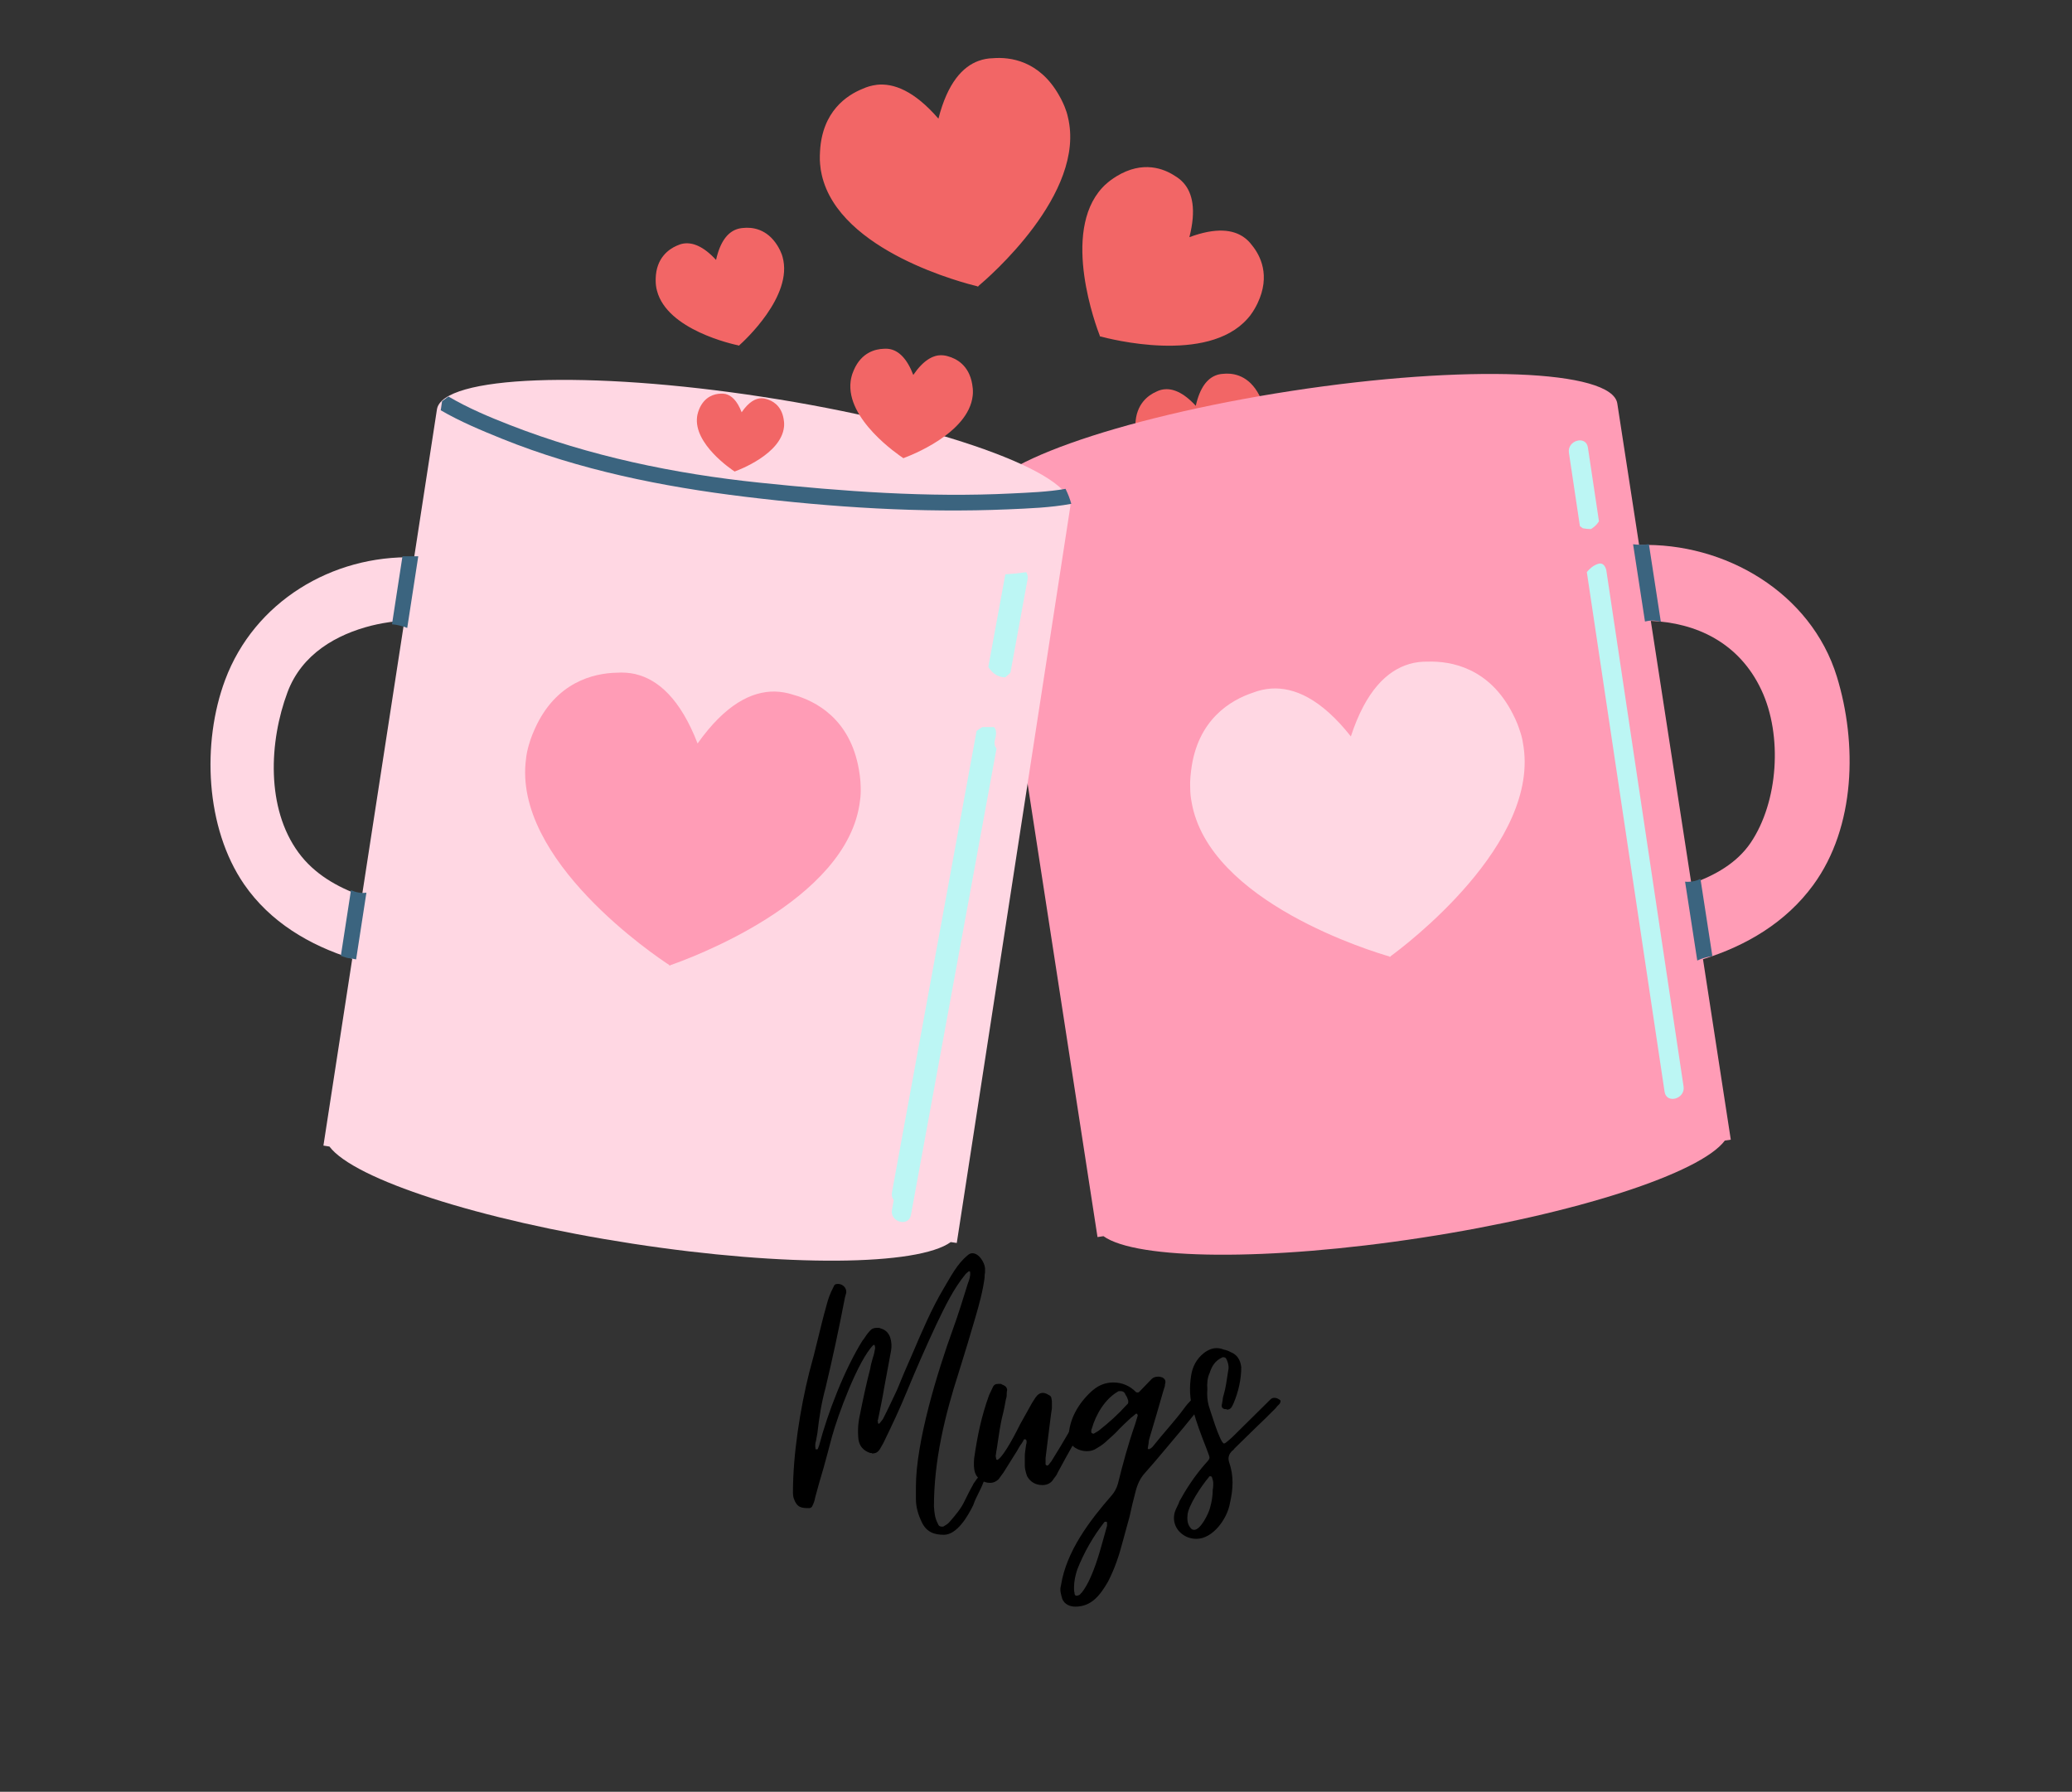 <svg xmlns="http://www.w3.org/2000/svg" xmlns:xlink="http://www.w3.org/1999/xlink" width="170" zoomAndPan="magnify" viewBox="0 0 127.5 110.25" height="147" preserveAspectRatio="xMidYMid meet" version="1.0"><rect x="0" y="0" width="127.5" height="110.25" fill="#333333" stroke="none"/><defs><g/><clipPath id="c1107f6972"><path d="M 60 23 L 114 23 L 114 77.996 L 60 77.996 Z M 60 23 " clip-rule="nonzero"/></clipPath><clipPath id="084f51ea12"><path d="M 12.324 23 L 94 23 L 94 77.996 L 12.324 77.996 Z M 12.324 23 " clip-rule="nonzero"/></clipPath><clipPath id="fdbda69214"><path d="M 40 3.504 L 78 3.504 L 78 30 L 40 30 Z M 40 3.504 " clip-rule="nonzero"/></clipPath></defs><path fill="#f26666" d="M 75.008 30.227 L 75.012 30.242 C 75.012 30.242 75.008 30.238 74.996 30.238 C 74.988 30.242 74.984 30.246 74.984 30.246 L 74.98 30.234 C 74.613 30.156 70.57 29.277 69.945 26.859 C 69.918 26.766 69.898 26.652 69.883 26.527 C 69.879 26.484 69.875 26.441 69.871 26.398 C 69.871 26.398 69.871 26.395 69.871 26.395 C 69.867 26.305 69.867 26.207 69.867 26.113 C 69.902 24.855 70.66 24.316 71.156 24.098 C 71.289 24.031 71.434 23.984 71.586 23.961 C 71.586 23.961 71.59 23.961 71.59 23.961 C 72.125 23.883 72.789 24.109 73.582 24.969 C 73.836 23.832 74.297 23.301 74.801 23.102 C 74.945 23.043 75.094 23.012 75.242 23.004 C 75.781 22.941 76.707 23.027 77.367 24.102 C 77.418 24.184 77.465 24.266 77.508 24.352 C 77.527 24.391 77.543 24.43 77.562 24.469 C 77.613 24.586 77.652 24.691 77.676 24.789 C 78.348 27.191 75.289 29.977 75.008 30.227 Z M 75.008 30.227 " fill-opacity="1" fill-rule="nonzero"/><g clip-path="url(#c1107f6972)"><path fill="#ff9cb6" d="M 113.031 41.633 C 111.441 36.465 106.137 33.363 100.863 33.535 L 99.52 24.824 C 99.199 22.746 90.219 22.402 79.457 24.055 C 68.695 25.711 60.23 28.738 60.551 30.82 L 67.535 76.117 L 67.902 76.062 C 69.93 77.52 78.02 77.613 87.488 76.156 C 96.957 74.703 104.645 72.184 106.137 70.18 L 106.504 70.125 L 104.793 59.02 C 107.457 58.195 109.895 56.758 111.582 54.449 C 114.191 50.875 114.289 45.73 113.031 41.633 Z M 107.727 51.855 C 106.887 53.094 105.539 53.867 104.078 54.375 L 101.582 38.203 C 104.348 38.316 107.02 39.523 108.395 42.473 C 109.691 45.246 109.434 49.328 107.727 51.855 Z M 107.727 51.855 " fill-opacity="1" fill-rule="nonzero"/></g><g clip-path="url(#084f51ea12)"><path fill="#ffd7e3" d="M 46.953 24.422 C 36.191 22.766 27.207 23.109 26.887 25.191 L 25.484 34.293 C 20.43 34.148 15.648 37.031 13.855 41.832 C 12.406 45.707 12.637 50.945 15.02 54.41 C 16.621 56.734 19.043 58.164 21.676 58.988 L 19.902 70.488 L 20.273 70.547 C 21.766 72.547 29.453 75.066 38.922 76.523 C 48.391 77.98 56.48 77.887 58.504 76.426 L 58.875 76.48 L 65.859 31.184 C 66.18 29.105 57.715 26.074 46.953 24.422 Z M 22.273 55.125 C 20.742 54.586 19.328 53.77 18.367 52.457 C 16.363 49.727 16.559 45.625 17.691 42.594 C 18.574 40.23 20.719 39.035 22.852 38.496 C 23.086 38.438 23.328 38.387 23.566 38.344 C 23.621 38.332 23.934 38.285 24.031 38.27 C 24.312 38.238 24.598 38.219 24.883 38.203 Z M 85.57 58.836 L 85.574 58.871 C 85.574 58.871 85.562 58.867 85.535 58.859 C 85.516 58.875 85.504 58.883 85.504 58.883 L 85.5 58.852 C 84.562 58.582 74.359 55.531 73.32 49.324 C 73.27 49.078 73.242 48.793 73.238 48.473 C 73.234 48.363 73.234 48.258 73.234 48.152 C 73.238 48.148 73.238 48.145 73.238 48.145 C 73.238 48.145 73.238 48.141 73.234 48.141 C 73.242 47.906 73.262 47.668 73.293 47.426 C 73.668 44.266 75.75 43.07 77.086 42.625 C 77.441 42.488 77.82 42.395 78.223 42.367 C 78.223 42.367 78.227 42.367 78.227 42.367 C 79.629 42.277 81.289 42.988 83.125 45.312 C 84.043 42.5 85.359 41.262 86.703 40.863 C 86.703 40.863 86.707 40.863 86.707 40.859 C 87.094 40.746 87.48 40.703 87.863 40.711 C 89.27 40.668 91.637 41.074 93.082 43.91 C 93.195 44.129 93.297 44.344 93.383 44.562 C 93.383 44.566 93.383 44.566 93.383 44.57 C 93.422 44.668 93.461 44.77 93.492 44.871 C 93.602 45.176 93.676 45.453 93.711 45.703 C 94.879 51.887 86.355 58.266 85.57 58.836 Z M 85.57 58.836 " fill-opacity="1" fill-rule="nonzero"/></g><path fill="#ff9cb6" d="M 52.961 48.391 C 52.973 48.711 52.961 49 52.922 49.246 C 52.203 55.5 42.168 59.07 41.25 59.387 L 41.246 59.418 C 41.246 59.418 41.234 59.41 41.211 59.398 C 41.188 59.406 41.176 59.41 41.176 59.41 L 41.18 59.375 C 40.363 58.844 31.523 52.914 32.371 46.676 C 32.395 46.426 32.453 46.145 32.543 45.836 C 32.574 45.734 32.605 45.633 32.637 45.531 C 32.641 45.527 32.641 45.523 32.641 45.523 C 32.641 45.523 32.641 45.523 32.641 45.52 C 32.715 45.301 32.805 45.078 32.906 44.855 C 34.203 41.949 36.547 41.422 37.953 41.391 C 38.336 41.367 38.727 41.391 39.117 41.48 C 39.117 41.484 39.121 41.484 39.121 41.484 C 40.484 41.812 41.859 42.984 42.926 45.746 C 44.637 43.332 46.258 42.535 47.664 42.551 C 47.664 42.551 47.668 42.555 47.668 42.551 C 48.07 42.559 48.453 42.629 48.816 42.75 C 50.172 43.125 52.312 44.215 52.852 47.352 C 52.895 47.59 52.926 47.828 52.945 48.062 C 52.945 48.066 52.945 48.066 52.945 48.07 C 52.953 48.176 52.957 48.285 52.961 48.391 Z M 52.961 48.391 " fill-opacity="1" fill-rule="nonzero"/><g clip-path="url(#fdbda69214)"><path fill="#f26666" d="M 65.711 7.195 C 66.871 11.906 60.762 17.133 60.199 17.605 L 60.207 17.629 C 60.207 17.629 60.195 17.629 60.176 17.625 C 60.164 17.637 60.152 17.641 60.152 17.641 L 60.148 17.617 C 59.434 17.445 51.633 15.488 50.566 10.754 C 50.52 10.566 50.484 10.352 50.465 10.102 C 50.457 10.02 50.453 9.938 50.449 9.855 C 50.449 9.852 50.453 9.852 50.449 9.852 C 50.449 9.852 50.449 9.848 50.449 9.848 C 50.445 9.668 50.449 9.484 50.461 9.297 C 50.598 6.855 52.105 5.855 53.09 5.461 C 53.348 5.344 53.629 5.258 53.93 5.223 C 53.93 5.223 53.934 5.219 53.934 5.219 C 54.98 5.098 56.258 5.582 57.746 7.301 C 58.309 5.102 59.234 4.098 60.227 3.742 C 60.227 3.742 60.23 3.742 60.23 3.742 C 60.516 3.637 60.805 3.59 61.094 3.582 C 62.148 3.496 63.941 3.719 65.156 5.844 C 65.25 6.004 65.336 6.168 65.41 6.332 C 65.41 6.332 65.41 6.336 65.41 6.336 C 65.414 6.336 65.414 6.336 65.414 6.34 C 65.449 6.414 65.48 6.492 65.512 6.566 C 65.605 6.797 65.672 7.004 65.711 7.195 Z M 77.031 15.078 C 76.898 14.902 76.742 14.738 76.551 14.605 C 76.551 14.602 76.547 14.602 76.547 14.602 C 75.883 14.129 74.836 13.98 73.188 14.594 C 73.625 12.895 73.371 11.867 72.832 11.258 C 72.832 11.258 72.828 11.254 72.828 11.254 C 72.672 11.078 72.496 10.941 72.305 10.828 C 71.621 10.375 70.32 9.859 68.703 10.848 C 68.578 10.926 68.461 11.004 68.348 11.086 C 68.348 11.086 68.344 11.09 68.344 11.09 C 68.293 11.129 68.242 11.168 68.195 11.207 C 68.043 11.328 67.922 11.445 67.82 11.559 C 65.277 14.324 67.473 20.141 67.68 20.668 L 67.664 20.684 C 67.664 20.684 67.672 20.688 67.688 20.691 C 67.691 20.703 67.695 20.711 67.695 20.711 L 67.707 20.699 C 68.258 20.848 74.277 22.422 76.766 19.609 C 76.871 19.5 76.973 19.363 77.078 19.203 C 77.113 19.148 77.148 19.094 77.18 19.039 C 77.18 19.039 77.184 19.039 77.184 19.039 C 77.184 19.039 77.184 19.035 77.184 19.035 C 77.254 18.918 77.32 18.789 77.383 18.66 C 78.199 16.949 77.551 15.711 77.031 15.078 Z M 59.859 23.902 C 59.852 23.812 59.84 23.727 59.824 23.637 C 59.625 22.461 58.84 22.062 58.344 21.926 C 58.211 21.883 58.07 21.859 57.926 21.859 C 57.926 21.859 57.922 21.855 57.922 21.855 C 57.41 21.855 56.82 22.16 56.199 23.07 C 55.805 22.039 55.301 21.605 54.801 21.488 C 54.656 21.457 54.516 21.449 54.375 21.461 C 53.863 21.477 53.008 21.684 52.539 22.773 C 52.5 22.859 52.469 22.941 52.441 23.023 C 52.441 23.027 52.441 23.027 52.441 23.027 C 52.43 23.066 52.418 23.105 52.406 23.145 C 52.375 23.258 52.355 23.363 52.344 23.457 C 52.043 25.797 55.281 27.984 55.578 28.184 L 55.578 28.195 C 55.578 28.195 55.582 28.191 55.59 28.191 C 55.598 28.195 55.605 28.199 55.605 28.199 L 55.605 28.184 C 55.941 28.062 59.602 26.688 59.855 24.344 C 59.867 24.25 59.871 24.145 59.867 24.023 C 59.867 23.984 59.863 23.945 59.859 23.902 Z M 48.246 25.961 C 48.238 25.898 48.23 25.832 48.219 25.77 C 48.078 24.938 47.52 24.652 47.168 24.555 C 47.07 24.523 46.973 24.504 46.867 24.504 C 46.5 24.504 46.082 24.719 45.637 25.367 C 45.359 24.637 45 24.328 44.645 24.242 C 44.543 24.219 44.441 24.215 44.34 24.223 C 43.977 24.234 43.367 24.379 43.031 25.156 C 43.008 25.219 42.984 25.277 42.965 25.336 C 42.965 25.336 42.965 25.34 42.965 25.34 C 42.957 25.367 42.945 25.395 42.941 25.422 C 42.918 25.504 42.902 25.578 42.895 25.645 C 42.68 27.309 44.984 28.867 45.199 29.008 L 45.195 29.016 C 45.195 29.016 45.199 29.016 45.207 29.012 C 45.211 29.016 45.215 29.02 45.215 29.02 L 45.215 29.008 C 45.457 28.922 48.059 27.945 48.242 26.277 C 48.25 26.211 48.254 26.133 48.25 26.047 C 48.25 26.02 48.246 25.992 48.246 25.961 Z M 48.039 15.492 C 48.023 15.453 48.008 15.414 47.988 15.375 C 47.988 15.375 47.988 15.375 47.984 15.375 C 47.945 15.289 47.898 15.207 47.848 15.125 C 47.188 14.055 46.262 13.969 45.723 14.027 C 45.574 14.039 45.426 14.066 45.281 14.125 C 44.777 14.324 44.316 14.855 44.062 15.992 C 43.27 15.133 42.605 14.906 42.07 14.984 C 42.07 14.984 42.066 14.984 42.066 14.984 C 41.914 15.008 41.77 15.059 41.637 15.121 C 41.141 15.34 40.379 15.879 40.348 17.137 C 40.344 17.234 40.348 17.328 40.352 17.418 C 40.352 17.422 40.352 17.422 40.352 17.422 C 40.355 17.465 40.359 17.508 40.363 17.551 C 40.379 17.676 40.398 17.789 40.426 17.883 C 41.051 20.301 45.094 21.18 45.461 21.258 L 45.465 21.27 C 45.465 21.27 45.469 21.266 45.477 21.262 C 45.484 21.262 45.492 21.266 45.492 21.266 L 45.488 21.25 C 45.77 21 48.828 18.215 48.156 15.812 C 48.133 15.715 48.094 15.609 48.039 15.492 Z M 48.039 15.492 " fill-opacity="1" fill-rule="nonzero"/></g><path fill="#3b647f" d="M 65.578 30.102 C 65.73 30.41 65.84 30.703 65.922 31 C 64.648 31.238 63.301 31.285 62.031 31.34 C 56.648 31.57 51.191 31.215 45.848 30.566 C 40.766 29.949 35.664 28.922 30.898 27 C 29.633 26.488 28.316 25.941 27.117 25.242 C 27.121 25.227 27.125 25.207 27.129 25.191 C 27.152 25.023 27.18 24.852 27.203 24.684 C 27.211 24.68 27.219 24.676 27.223 24.672 C 27.348 24.578 27.469 24.488 27.594 24.398 C 28.789 25.102 30.102 25.656 31.367 26.148 C 36.273 28.066 41.512 29.156 46.742 29.699 C 51.871 30.234 57.078 30.621 62.238 30.363 C 63.328 30.309 64.473 30.27 65.57 30.078 C 65.574 30.086 65.578 30.094 65.578 30.102 Z M 24.121 38.414 C 24.445 38.438 24.758 38.52 25.059 38.637 C 25.285 37.164 25.512 35.695 25.738 34.227 L 24.766 34.227 C 24.551 35.621 24.336 37.016 24.121 38.414 Z M 21.598 54.77 C 21.391 56.117 21.184 57.469 20.973 58.816 C 21.102 58.855 21.23 58.895 21.355 58.938 C 21.543 58.961 21.73 58.992 21.914 59.031 C 22.125 57.664 22.336 56.297 22.547 54.926 C 22.23 54.973 21.898 54.91 21.598 54.77 Z M 100.953 33.52 C 100.793 33.52 100.641 33.508 100.492 33.488 C 100.734 35.074 100.98 36.66 101.223 38.242 C 101.363 38.207 101.516 38.184 101.68 38.184 C 101.871 38.184 102.043 38.215 102.199 38.262 C 101.953 36.668 101.711 35.074 101.465 33.484 C 101.301 33.504 101.133 33.52 100.953 33.52 Z M 104.637 54.074 C 104.422 54.188 104.16 54.258 103.859 54.258 C 103.801 54.258 103.746 54.254 103.691 54.25 C 103.941 55.867 104.191 57.484 104.441 59.102 C 104.719 58.969 105.027 58.879 105.371 58.832 C 105.129 57.246 104.883 55.66 104.637 54.074 Z M 104.637 54.074 " fill-opacity="1" fill-rule="nonzero"/><path fill="#bcf6f4" d="M 97.906 32.551 C 97.738 32.555 97.566 32.535 97.398 32.504 C 97.34 32.457 97.281 32.414 97.219 32.371 C 96.996 30.867 96.77 29.359 96.543 27.855 C 96.43 27.094 97.598 26.766 97.711 27.535 C 97.898 28.777 98.082 30.02 98.27 31.262 C 98.309 31.535 98.352 31.809 98.391 32.078 C 98.273 32.27 98.105 32.426 97.906 32.551 Z M 103.598 66.855 C 102.012 56.258 100.426 45.66 98.84 35.062 C 98.766 34.809 98.621 34.602 98.336 34.695 C 98.059 34.785 97.828 34.973 97.645 35.199 C 99.055 44.617 100.461 54.031 101.871 63.445 C 102.059 64.691 102.242 65.934 102.43 67.176 C 102.543 67.945 103.711 67.617 103.598 66.855 Z M 61.223 45.535 C 61.262 45.398 61.285 45.266 61.293 45.141 C 61.293 45.141 61.293 45.141 61.293 45.137 C 61.293 45.137 61.293 45.133 61.293 45.129 C 61.293 45.098 61.293 45.066 61.289 45.039 C 61.289 45.027 61.289 45.016 61.285 45.004 C 61.285 44.98 61.277 44.957 61.273 44.934 C 61.27 44.922 61.27 44.91 61.266 44.898 C 61.258 44.879 61.25 44.859 61.238 44.84 C 61.234 44.832 61.23 44.82 61.223 44.812 C 61.207 44.785 61.188 44.762 61.164 44.738 L 60.457 44.738 C 60.41 44.762 60.367 44.785 60.32 44.812 L 60.32 44.816 C 60.242 44.867 60.164 44.918 60.094 44.98 C 58.586 53.203 57.078 61.43 55.566 69.652 C 55.34 70.891 55.113 72.125 54.887 73.363 C 54.852 73.555 54.902 73.719 54.996 73.848 C 54.957 74.043 54.922 74.238 54.887 74.434 C 54.746 75.195 55.914 75.52 56.055 74.754 C 57.809 65.191 59.562 55.629 61.32 46.066 C 61.215 45.93 61.168 45.75 61.223 45.535 Z M 63.008 35.223 C 62.844 35.246 62.684 35.266 62.52 35.285 C 62.492 35.285 62.461 35.289 62.434 35.293 C 62.242 35.309 62.055 35.324 61.863 35.336 C 61.516 37.238 61.168 39.137 60.816 41.039 C 60.863 41.121 60.918 41.191 60.977 41.254 L 60.977 41.258 C 60.984 41.27 60.996 41.281 61.008 41.289 C 61.023 41.309 61.039 41.324 61.055 41.34 C 61.078 41.359 61.102 41.383 61.125 41.402 C 61.141 41.414 61.152 41.426 61.168 41.438 C 61.207 41.469 61.246 41.496 61.285 41.52 C 61.301 41.527 61.316 41.535 61.332 41.543 C 61.359 41.559 61.387 41.57 61.41 41.582 C 61.434 41.59 61.453 41.598 61.477 41.605 C 61.496 41.613 61.52 41.621 61.539 41.629 C 61.562 41.637 61.59 41.641 61.613 41.648 C 61.629 41.652 61.645 41.656 61.664 41.656 C 61.691 41.664 61.719 41.668 61.746 41.672 C 61.754 41.672 61.758 41.672 61.766 41.672 C 61.797 41.672 61.832 41.676 61.867 41.676 C 61.867 41.676 61.867 41.676 61.867 41.672 C 61.969 41.578 62.07 41.484 62.176 41.395 C 62.301 40.715 62.426 40.035 62.551 39.355 C 62.777 38.121 63.004 36.883 63.23 35.648 C 63.262 35.477 63.227 35.328 63.148 35.207 C 63.102 35.211 63.055 35.219 63.008 35.223 Z M 63.008 35.223 " fill-opacity="1" fill-rule="nonzero"/><g fill="#000000" fill-opacity="1"><g transform="translate(49.212, 94.576)"><g><path d="M 8.871 -0.141 C 9.676 -0.141 10.344 -1.277 10.68 -1.973 C 10.762 -2.227 10.875 -2.445 10.984 -2.668 C 11.094 -2.891 11.207 -3.113 11.289 -3.336 L 11.348 -3.477 C 11.375 -3.586 11.262 -3.672 11.152 -3.672 C 11.012 -3.672 10.93 -3.645 10.902 -3.586 C 10.875 -3.531 10.816 -3.477 10.789 -3.422 C 10.734 -3.336 10.68 -3.281 10.652 -3.199 C 10.566 -3.059 10.484 -2.891 10.398 -2.727 C 10.316 -2.559 10.234 -2.391 10.148 -2.227 C 9.926 -1.75 9.594 -1.363 9.23 -0.945 C 9.148 -0.836 9.012 -0.75 8.871 -0.668 C 8.844 -0.641 8.789 -0.641 8.758 -0.641 C 8.621 -0.641 8.539 -0.695 8.508 -0.805 C 8.316 -1.168 8.285 -1.473 8.258 -1.891 C 8.258 -4.699 8.926 -7.48 9.789 -10.148 C 10.148 -11.289 10.484 -12.402 10.816 -13.543 C 11.039 -14.32 11.262 -15.102 11.375 -15.961 C 11.375 -16.047 11.375 -16.156 11.402 -16.27 C 11.402 -16.352 11.402 -16.461 11.402 -16.547 C 11.375 -16.879 11.039 -17.465 10.621 -17.465 C 10.512 -17.465 10.398 -17.406 10.316 -17.324 C 9.676 -16.797 9.289 -16.02 8.871 -15.324 C 8.094 -14.016 7.508 -12.625 6.926 -11.262 C 6.59 -10.512 6.285 -9.789 5.98 -9.039 C 5.672 -8.398 5.422 -7.844 5.117 -7.258 L 4.922 -7.008 C 4.922 -7.008 4.922 -7.008 4.895 -6.98 L 4.867 -6.98 C 4.84 -6.98 4.84 -6.98 4.812 -7.008 C 4.812 -7.035 4.812 -7.09 4.812 -7.117 C 4.781 -7.148 4.781 -7.176 4.812 -7.203 C 4.949 -7.871 5.09 -8.539 5.199 -9.203 L 5.617 -11.457 C 5.672 -11.762 5.645 -12.039 5.562 -12.293 C 5.449 -12.598 5.254 -12.766 4.949 -12.848 C 4.922 -12.875 4.84 -12.875 4.754 -12.875 C 4.562 -12.875 4.422 -12.82 4.309 -12.68 C 4.227 -12.598 4.145 -12.484 4.086 -12.402 C 4.004 -12.293 3.949 -12.18 3.867 -12.098 C 2.754 -10.316 1.723 -7.648 1.195 -5.645 L 1.113 -5.422 C 1.086 -5.395 1.059 -5.395 1 -5.395 L 0.973 -5.422 C 0.945 -5.59 0.945 -5.758 1 -5.922 C 1.027 -6.09 1.059 -6.258 1.086 -6.395 C 1.195 -7.371 1.336 -8.258 1.586 -9.176 C 2.031 -11.039 2.418 -12.848 2.781 -14.738 L 2.863 -15.043 C 2.891 -15.352 2.613 -15.602 2.309 -15.574 C 2.195 -15.574 2.113 -15.516 2.086 -15.406 C 1.863 -14.988 1.75 -14.656 1.641 -14.238 C 1.445 -13.543 1.277 -12.848 1.113 -12.18 C 0.945 -11.484 0.777 -10.816 0.582 -10.121 C 0.027 -7.898 -0.418 -5.09 -0.418 -2.754 C -0.418 -2.559 -0.391 -2.445 -0.363 -2.363 C -0.168 -1.809 0.109 -1.781 0.582 -1.781 C 0.668 -1.781 0.75 -1.836 0.777 -1.918 C 0.863 -2.086 0.918 -2.254 0.945 -2.418 C 1.113 -3.031 1.277 -3.645 1.473 -4.281 C 1.641 -4.895 1.809 -5.508 1.973 -6.145 C 2.336 -7.48 3.586 -10.875 4.531 -11.82 L 4.59 -11.82 C 4.617 -11.82 4.617 -11.789 4.617 -11.762 C 4.645 -11.68 4.645 -11.598 4.617 -11.512 C 4.59 -11.316 4.531 -11.125 4.477 -10.957 C 4.422 -10.762 4.367 -10.566 4.34 -10.371 C 4.086 -9.398 3.895 -8.48 3.699 -7.508 C 3.586 -7.008 3.559 -6.508 3.613 -6.008 C 3.672 -5.59 3.922 -5.312 4.34 -5.172 C 4.367 -5.172 4.395 -5.172 4.422 -5.172 C 4.449 -5.145 4.449 -5.145 4.477 -5.145 C 4.672 -5.145 4.812 -5.227 4.922 -5.395 L 5.145 -5.785 C 5.672 -6.867 6.145 -7.871 6.59 -8.953 C 7.176 -10.371 7.785 -11.762 8.426 -13.125 C 8.953 -14.211 9.453 -15.266 10.207 -16.184 C 10.234 -16.211 10.289 -16.27 10.398 -16.352 L 10.457 -16.352 C 10.484 -16.324 10.484 -16.324 10.484 -16.297 C 10.512 -16.047 10.43 -15.824 10.344 -15.602 C 10.039 -14.629 9.762 -13.711 9.426 -12.793 C 8.48 -10.18 7.148 -5.867 7.148 -3.086 L 7.148 -2.363 C 7.148 -1.836 7.285 -1.391 7.508 -0.918 C 7.812 -0.277 8.316 -0.141 8.871 -0.141 Z M 8.871 -0.141 "/></g></g></g><g fill="#000000" fill-opacity="1"><g transform="translate(60.112, 94.576)"><g><path d="M 4.031 -3.199 C 4.34 -3.199 4.59 -3.336 4.727 -3.586 C 4.84 -3.727 4.922 -3.836 4.949 -3.922 C 5.645 -5.227 6.34 -6.422 7.09 -7.73 L 7.312 -8.203 C 7.398 -8.398 7.312 -8.508 7.117 -8.539 C 6.926 -8.539 6.812 -8.48 6.73 -8.344 C 6.035 -7.09 5.34 -5.867 4.59 -4.672 L 4.395 -4.422 C 4.367 -4.422 4.367 -4.422 4.34 -4.395 C 4.254 -4.422 4.227 -4.449 4.227 -4.477 L 4.227 -4.867 L 4.395 -6.23 C 4.477 -6.812 4.531 -7.398 4.617 -7.926 C 4.617 -8.035 4.617 -8.148 4.617 -8.23 C 4.617 -8.316 4.617 -8.426 4.59 -8.508 C 4.59 -8.621 4.531 -8.703 4.395 -8.758 C 4.254 -8.844 4.145 -8.871 4.059 -8.871 C 3.895 -8.871 3.754 -8.789 3.613 -8.594 C 3.531 -8.453 3.422 -8.316 3.336 -8.148 L 2.668 -6.953 C 2.445 -6.508 1.695 -5.004 1.277 -4.754 C 1.277 -4.754 1.25 -4.754 1.223 -4.754 L 1.195 -4.781 C 1.168 -4.922 1.141 -5.004 1.168 -5.062 C 1.195 -5.312 1.25 -5.535 1.277 -5.785 C 1.309 -6.035 1.363 -6.285 1.391 -6.535 C 1.445 -6.84 1.5 -7.176 1.586 -7.508 C 1.668 -7.812 1.723 -8.148 1.781 -8.453 C 1.809 -8.539 1.836 -8.648 1.836 -8.758 C 1.836 -8.844 1.836 -8.953 1.863 -9.039 C 1.863 -9.176 1.781 -9.289 1.641 -9.344 L 1.473 -9.426 C 1.277 -9.426 1.113 -9.453 1 -9.262 L 0.75 -8.73 C 0.277 -7.426 0.027 -6.203 -0.168 -4.84 C -0.195 -4.477 -0.195 -4.199 -0.109 -3.949 C -0.027 -3.727 0.109 -3.586 0.25 -3.504 C 0.418 -3.395 0.613 -3.336 0.805 -3.336 C 1.027 -3.336 1.195 -3.422 1.336 -3.559 L 1.641 -3.977 L 2.477 -5.312 C 2.559 -5.449 2.641 -5.617 2.754 -5.758 C 2.781 -5.812 2.836 -5.867 2.863 -5.949 C 2.891 -6.008 2.918 -6.035 3.004 -6.008 C 3.031 -5.98 3.059 -5.949 3.059 -5.895 C 3.059 -5.812 3.059 -5.758 3.031 -5.699 L 3.004 -5.508 C 2.977 -5.312 2.949 -5.145 2.949 -4.977 C 2.949 -4.781 2.949 -4.59 2.949 -4.395 C 2.949 -4.199 3.004 -4.004 3.086 -3.754 C 3.281 -3.395 3.613 -3.199 4.031 -3.199 Z M 4.031 -3.199 "/></g></g></g><g fill="#000000" fill-opacity="1"><g transform="translate(66.063, 94.576)"><g><path d="M 0.109 4.281 C 1.113 4.281 1.641 3.559 2.113 2.754 C 2.531 1.945 2.809 1.113 3.031 0.25 C 3.172 -0.277 3.309 -0.777 3.449 -1.277 C 3.559 -1.781 3.672 -2.281 3.809 -2.781 C 3.922 -3.227 4.086 -3.613 4.395 -3.949 C 4.812 -4.422 5.199 -4.867 5.59 -5.34 C 5.98 -5.812 6.367 -6.258 6.758 -6.73 L 7.844 -8.062 C 7.926 -8.176 7.953 -8.258 7.98 -8.344 C 8.008 -8.371 8.008 -8.426 7.953 -8.453 C 7.871 -8.539 7.73 -8.594 7.59 -8.594 C 7.453 -8.594 7.371 -8.566 7.285 -8.48 C 7.09 -8.285 6.926 -8.094 6.785 -7.898 C 6.48 -7.48 6.145 -7.09 5.84 -6.73 C 5.508 -6.34 5.172 -5.949 4.867 -5.562 C 4.812 -5.508 4.754 -5.449 4.672 -5.422 C 4.645 -5.395 4.617 -5.395 4.59 -5.422 L 4.562 -5.449 C 4.59 -5.562 4.59 -5.672 4.617 -5.785 C 4.617 -5.895 4.645 -6.008 4.672 -6.09 C 4.812 -6.59 4.977 -7.09 5.117 -7.59 C 5.254 -8.062 5.395 -8.566 5.535 -9.039 C 5.562 -9.121 5.59 -9.203 5.617 -9.289 C 5.617 -9.344 5.617 -9.398 5.645 -9.484 C 5.672 -9.621 5.617 -9.734 5.477 -9.816 C 5.395 -9.844 5.312 -9.871 5.199 -9.871 C 5.035 -9.871 4.895 -9.816 4.812 -9.734 L 4.031 -8.926 C 4.004 -8.898 3.977 -8.898 3.922 -8.898 C 3.895 -8.898 3.867 -8.898 3.836 -8.926 C 3.449 -9.316 2.977 -9.512 2.445 -9.512 C 2.004 -9.512 1.586 -9.371 1.223 -9.066 C 1.195 -9.039 1.141 -9.012 1.086 -8.953 C 0.277 -8.203 -0.305 -7.203 -0.305 -6.09 C -0.223 -5.562 0.332 -5.285 0.805 -5.285 C 1.059 -5.285 1.25 -5.34 1.445 -5.477 C 1.695 -5.617 1.918 -5.785 2.113 -5.98 C 2.363 -6.203 2.613 -6.422 2.836 -6.676 C 3.059 -6.895 3.281 -7.117 3.531 -7.34 C 3.672 -7.453 3.781 -7.535 3.836 -7.59 L 3.895 -7.59 C 3.922 -7.562 3.949 -7.508 3.949 -7.48 L 3.781 -6.926 C 3.363 -5.73 3.031 -4.504 2.727 -3.281 C 2.641 -2.977 2.504 -2.754 2.363 -2.586 C 1 -1.027 -0.445 0.863 -0.777 2.977 C -0.863 3.281 -0.777 3.504 -0.695 3.809 C -0.555 4.145 -0.223 4.281 0.109 4.281 Z M 0.195 3.613 C 0.109 3.613 0.055 3.559 0.055 3.422 C 0.027 3.336 0.027 3.227 0.027 3.086 C 0.027 2.727 0.109 2.363 0.223 2.004 C 0.641 0.945 1.195 -0.027 1.891 -0.918 C 1.918 -0.945 1.945 -0.945 2.031 -0.945 C 2.059 -0.918 2.059 -0.891 2.059 -0.836 C 2.059 -0.836 2.059 -0.777 2.059 -0.695 C 1.75 0.391 1.5 1.445 1.059 2.445 C 0.891 2.836 0.695 3.172 0.5 3.422 C 0.473 3.449 0.445 3.449 0.445 3.477 C 0.418 3.504 0.391 3.531 0.363 3.559 C 0.277 3.586 0.223 3.613 0.195 3.613 Z M 1.25 -6.367 C 1.168 -6.34 1.086 -6.422 1.086 -6.453 C 1.086 -6.535 1.086 -6.617 1.113 -6.645 C 1.363 -7.535 1.918 -8.48 2.727 -8.953 C 2.754 -8.98 2.809 -8.98 2.891 -8.98 C 3.031 -8.98 3.113 -8.926 3.172 -8.816 C 3.199 -8.73 3.254 -8.676 3.281 -8.621 C 3.309 -8.539 3.336 -8.48 3.363 -8.398 L 3.363 -8.344 C 3.363 -8.285 3.363 -8.23 3.336 -8.203 L 3.254 -8.121 C 2.754 -7.562 2.168 -7.035 1.531 -6.535 Z M 1.25 -6.367 "/></g></g></g><g fill="#000000" fill-opacity="1"><g transform="translate(72.653, 94.576)"><g><path d="M 0.973 0.109 C 1.973 0.109 2.863 -1.113 3.031 -2.086 C 3.227 -2.949 3.281 -3.754 2.977 -4.617 C 2.891 -4.895 2.977 -5.117 3.172 -5.312 C 3.227 -5.34 3.281 -5.395 3.309 -5.449 C 3.727 -5.867 4.172 -6.285 4.59 -6.703 C 5.004 -7.09 5.422 -7.508 5.84 -7.926 C 5.895 -8.008 5.98 -8.094 6.09 -8.203 C 6.172 -8.344 6.172 -8.426 6.035 -8.48 C 5.949 -8.539 5.867 -8.566 5.758 -8.566 C 5.672 -8.566 5.59 -8.539 5.508 -8.453 L 3.172 -6.145 C 3.059 -6.035 2.918 -5.922 2.781 -5.812 C 2.754 -5.785 2.699 -5.758 2.668 -5.758 C 2.418 -5.758 1.75 -8.035 1.723 -8.094 C 1.641 -8.398 1.613 -8.73 1.641 -9.094 C 1.613 -9.453 1.641 -9.789 1.781 -10.094 C 1.918 -10.512 2.113 -10.844 2.531 -11.039 C 2.559 -11.066 2.586 -11.066 2.613 -11.066 C 2.699 -11.066 2.781 -11.039 2.809 -10.957 C 2.949 -10.68 2.977 -10.43 2.918 -10.207 C 2.836 -9.676 2.781 -9.203 2.641 -8.73 C 2.613 -8.648 2.586 -8.539 2.586 -8.453 C 2.559 -8.344 2.559 -8.23 2.531 -8.148 C 2.504 -8.008 2.559 -7.898 2.727 -7.871 C 2.754 -7.871 2.781 -7.871 2.809 -7.871 C 2.836 -7.844 2.836 -7.844 2.863 -7.844 C 3.004 -7.844 3.113 -7.926 3.172 -8.062 L 3.254 -8.23 C 3.559 -8.953 3.727 -9.707 3.727 -10.457 C 3.672 -10.93 3.449 -11.234 3.086 -11.375 C 2.949 -11.457 2.781 -11.512 2.641 -11.539 C 2.504 -11.598 2.363 -11.625 2.195 -11.625 C 1.945 -11.625 1.668 -11.512 1.418 -11.316 C 0.973 -10.957 0.723 -10.484 0.641 -9.926 C 0.527 -9.203 0.555 -8.508 0.75 -7.844 C 0.973 -7.035 1.277 -6.23 1.586 -5.449 C 1.836 -4.727 1.891 -4.949 1.391 -4.367 C 0.805 -3.672 0.332 -2.949 -0.082 -2.195 C -0.109 -2.086 -0.168 -1.973 -0.223 -1.863 C -0.277 -1.75 -0.332 -1.641 -0.363 -1.531 C -0.555 -0.863 -0.195 -0.223 0.473 0.027 C 0.641 0.082 0.805 0.109 0.973 0.109 Z M 0.836 -0.445 C 0.75 -0.445 0.668 -0.473 0.613 -0.555 C 0.445 -0.75 0.391 -1 0.418 -1.309 C 0.418 -1.891 1.336 -3.227 1.723 -3.672 C 1.75 -3.754 1.809 -3.754 1.891 -3.727 C 1.918 -3.699 1.945 -3.645 1.945 -3.613 C 1.973 -3.531 2.004 -3.422 2.004 -3.309 C 2.004 -3.199 2.004 -3.059 1.973 -2.918 C 1.973 -2.559 1.918 -2.195 1.809 -1.809 C 1.723 -1.445 1.223 -0.445 0.836 -0.445 Z M 0.836 -0.445 "/></g></g></g></svg>